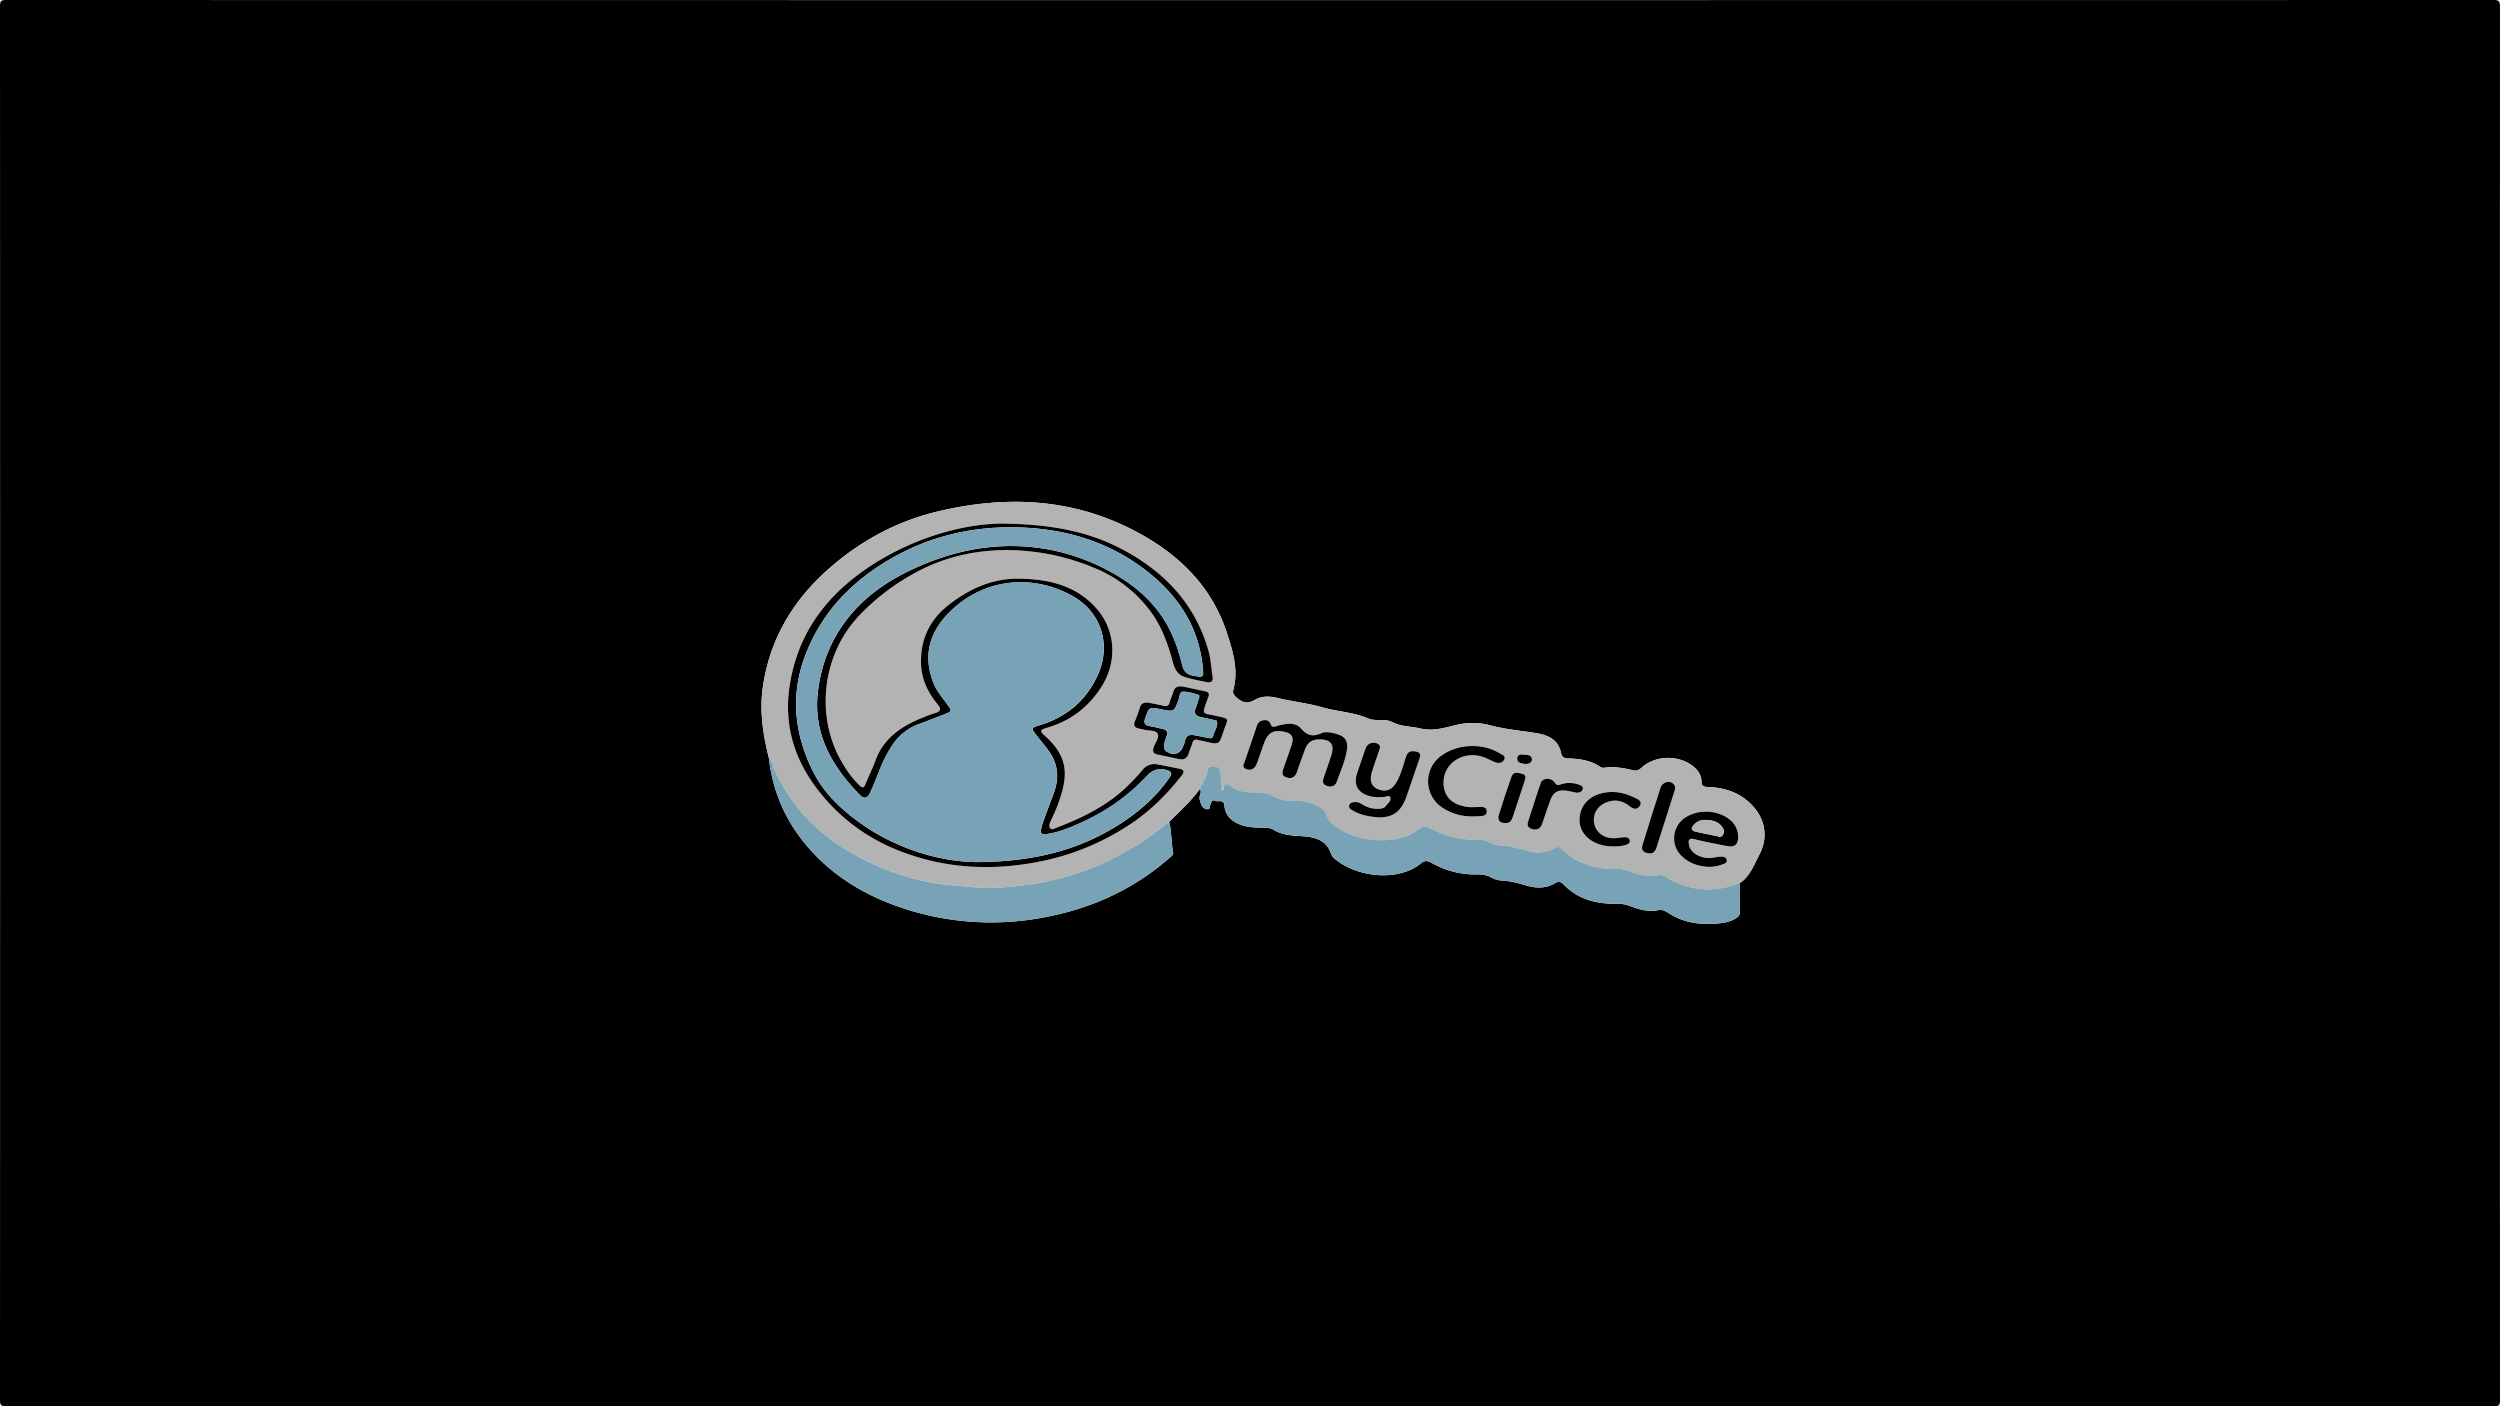 <svg id="Layer_1" data-name="Layer 1" xmlns="http://www.w3.org/2000/svg" viewBox="0 0 1920 1080"><defs><style>.cls-1{fill:#b3b3b3;}.cls-2{fill:#78a2b5;}</style></defs><path d="M960.13,1105.44q-477.66,0-955.32.11c-4.14,0-4.81-.94-4.81-4.91Q.17,565.56,0,30.47c0-4,.65-4.92,4.81-4.92q955.07.19,1910.13,0c4.35,0,5.06,1.05,5.06,5.16q-.16,535.1,0,1070.18c0,3.66-.68,4.65-4.54,4.65Q1437.79,1105.38,960.13,1105.44ZM1336,703.75a19.67,19.67,0,0,0,2.45-1.63c6.28-5.62,9.19-13.41,12.93-20.6,6.66-12.8,4.37-26.8-5.57-37.34-9.39-10-21.32-13.84-34.58-14.24-3.18-.1-4.39-1-4.47-4.3-.1-4.35-2.21-7.94-5.51-10.81-11.29-9.76-29.79-9.62-40.73.47-2.06,1.89-3.86,2.51-6.68,1.78-6.94-1.79-14-2.86-21.25-2a4.61,4.61,0,0,1-3.38-.43c-7.47-5.09-15.92-6.44-24.72-6.59-2.43-.05-4.89-.7-5.42-3.49-2.1-11.19-10.16-14.58-20.1-16.13-11.5-1.79-23.14-2.81-34.42-5.85a52.59,52.59,0,0,0-26.17-.25c-9,2.11-17.6,5-27.61,2.65-7.16-1.69-14.74-1.33-21.71-4.95-5.58-2.9-12.7-.3-18.08-2.63-11.35-4.9-23.58-5.26-35-8.54s-23.09-4.46-34.49-7.21c-5.76-1.39-11.88-1.88-17.12,1.07-4.94,2.78-8.59,3.41-13.43-.47-2.7-2.16-4.62-3.69-3.72-7.06,4.09-15.15-.4-29.6-4.93-43.49-11.93-36.55-37.73-61.21-71.12-78.62C823,408,772.29,406,720.48,418.29c-32.16,7.62-60.47,23.08-85.14,45.14-26.89,24.05-44.11,53.42-49.41,89.38-2.74,18.63,0,36.83,4.57,54.87,3.17,28.09,14.68,52.36,34,72.9,20.24,21.57,45.48,35.29,73.35,43.87a215.17,215.17,0,0,0,102.73,5.87c36.44-6.59,69.2-21.09,97.24-45.62,1.47-1.29,3.57-2.3,3.12-4.72-1.44-7.69-1.09-15.6-3-23.22,8-8.22,16.7-15.72,23.4-25.11,1.59,1.46.63,3.32.23,4.67-.86,2.9.29,5.2,1.28,7.63a5.12,5.12,0,0,0,4.74,3.11c2,.07,1.42-2.26,1.93-3.53.69-1.74,1.44-4.21,3.54-3,2.36,1.36,6.79-1.66,7.27,3.73.65,7.44,5.31,11.87,12,14.54,5.39,2.14,11.05,2.26,16.7,2.45,3,.11,6.25-.12,8.79,1.45,7.3,4.52,15.31,4.57,23.5,5.18,9.13.66,17.81,3.3,21.05,13.76a9.24,9.24,0,0,0,3.11,3.8c17.36,14.33,49,17.15,65.65,3.25,2.61-2.17,5-2.34,8.15-.58a66.57,66.57,0,0,0,34.85,9c4.08-.08,7.94.45,11.53,2.55a18.17,18.17,0,0,0,8.15,2.19c6.37.37,12.44,2,18.52,3.8,7.43,2.16,14.82,2.35,21.76-1.73,2.53-1.49,4.55-1.43,6.63.75,11.29,11.84,25.68,15.26,41.37,15a25.45,25.45,0,0,1,9.74,1.72c7,2.72,14.21,4.69,21.88,3.15,2.82-.56,5.2.62,7.49,2.11,11.85,7.77,25,9.41,38.73,8.08,4.79-.47,9.47-1.32,13.64-4.23,1.73-1.21,2.66-2.32,2.64-4.31Q1336.07,715,1336,703.75Z" transform="translate(0 -25.55)"/><path class="cls-1" d="M921.28,631.65c-6.7,9.39-15.44,16.89-23.39,25.11a23.48,23.48,0,0,0-2.89,1.88c-13.42,11.67-28.5,20.59-44.53,28.27-27.68,13.26-57,19.15-87.33,20.55-9.66.45-19.23-1.12-28.85-1.75-26.2-1.72-50.63-9.37-73.73-21.45-29.67-15.52-52.67-37.56-66.16-68.75-1.14-2.64-1.16-6-3.9-7.83-4.55-18-7.31-36.24-4.57-54.87,5.3-36,22.52-65.33,49.41-89.38,24.67-22.06,53-37.52,85.14-45.14C772.29,406,823,408,871.17,433.14c33.39,17.41,59.19,42.07,71.12,78.62,4.53,13.89,9,28.34,4.93,43.49-.9,3.37,1,4.9,3.72,7.06,4.84,3.88,8.49,3.25,13.43.47,5.24-2.95,11.36-2.46,17.12-1.07,11.4,2.75,23,3.91,34.49,7.21s23.61,3.64,35,8.54c5.38,2.33,12.5-.27,18.08,2.63,7,3.62,14.55,3.26,21.71,4.95,10,2.37,18.57-.54,27.61-2.65a52.59,52.59,0,0,1,26.17.25c11.28,3,22.92,4.06,34.42,5.85,9.94,1.55,18,4.94,20.1,16.13.53,2.79,3,3.44,5.42,3.49,8.8.15,17.25,1.5,24.72,6.59a4.61,4.61,0,0,0,3.38.43c7.22-.91,14.31.16,21.25,2,2.82.73,4.62.11,6.68-1.78,10.94-10.09,29.44-10.23,40.73-.47,3.3,2.87,5.41,6.46,5.51,10.81.08,3.26,1.29,4.2,4.47,4.3,13.26.4,25.19,4.28,34.58,14.24,9.94,10.54,12.23,24.54,5.57,37.34-3.74,7.19-6.65,15-12.93,20.6a19.67,19.67,0,0,1-2.45,1.63q-29.6,11.73-56.82-4.77a7.45,7.45,0,0,0-5.69-1.24c-7.51,1.71-14.54-.42-21.44-2.82-4-1.38-7.92-2.5-12.16-2.31-15.57.71-29.15-4-40.34-15-1.84-1.81-3.42-1.94-5.73-.7-5.55,3-11.36,4.25-17.79,2.87-7.94-1.7-15.62-4.73-23.86-4.9-5.94-.12-10.6-4.6-16.74-4.45a71.67,71.67,0,0,1-37.4-8.93c-3.09-1.73-5.51-1.52-8.14.62-16.51,13.43-48.12,10.38-64.78-2.19-2.81-2.11-5.27-4.58-6.24-8.19-.67-2.54-2.42-4.24-4.59-5.67a30.19,30.19,0,0,0-17.87-5.4c-7,.22-13.57-.43-19.69-4.18-2.88-1.77-6.3-1.75-9.66-2-7.4-.59-15.28-.06-21.58-4.83-4.32-3.28-5.61-2.13-6,2.57,0,.1-.55.15-1.5.38.91-4.92-.4-9.48-1-14.13-.28-2.27-.72-4-3.41-3.83-2.34.15-5.77-1-6.22,2.41C926.67,622.57,923.33,626.79,921.28,631.65ZM771,427.67c-37.48-.17-82.35,15.8-115.41,41.84-27.42,21.6-44.43,49.34-49.33,83.87-4.23,29.8,4.08,56.32,22.83,80a143.6,143.6,0,0,0,57.59,43.91c38.4,16.12,78.18,17.66,118.5,8.44a192.55,192.55,0,0,0,59.89-25.32c16.73-10.53,30.53-24,42.59-39.53,2.43-3.14,1.23-4.32-2-5-5.55-1.11-11.08-2.34-16.66-3.3a11.44,11.44,0,0,0-11.55,4.2c-3.17,3.84-6.65,7.45-10.16,11-16,16.09-35.79,25.75-56.63,33.68-1.32.5-2.79,1.7-4.09.13s-.71-3.09,0-4.7c2.09-4.71,4.4-9.35,6.12-14.2,6.92-19.47,9.43-34.74-10.47-52.32-3.72-3.29-3.51-4.44,1.22-5.78,18.07-5.13,32-15.42,42.28-31.35,12.53-19.43,11.33-43.88-4.14-61-15.78-17.46-36.77-22-58.91-22.32-20.44-.29-38.21,7.65-54.16,20.17C714,501.52,707,516.43,707.34,534.74c.25,12.12,5.15,22.59,12.86,31.79,2.54,3,2.74,5.11-1.63,6.46-3.65,1.12-7.21,2.59-10.75,4-15.93,6.48-29.33,15.63-35.53,32.77C670,616,667,622,664.46,628.15c-1.13,2.71-2.25,2.58-4.25.71-5.91-5.54-10.37-12.11-14.34-19.1C626.08,575,631.72,528.58,659,499.24a171.7,171.7,0,0,1,41.46-32.49c23.64-13.45,49.12-19.2,76.13-18.68a174.82,174.82,0,0,1,63.58,13.58,100.7,100.7,0,0,1,43.65,33.84c8.67,11.78,13.34,25.21,17,39.09,1.27,4.74,3.58,9,8.26,10.64,5.79,2,11.9,3.06,17.93,4.27,3.19.64,4.72-1,4.2-4.3-1.05-6.74-1.42-13.67-3.27-20.18-10.47-36.8-35.1-61.77-68.29-78.71C833.06,432.72,804.13,428.2,771,427.67Zm242.25,165.75c9,0,11.93,4.05,9,12.76-1.77,5.36-3.53,10.72-5.47,16-1.09,3-1.45,5.7,2.19,6.94,3.41,1.17,6.41.34,7.72-3.35,2.56-7.19,5.68-14.18,7.27-21.71,2-9.52-.49-13.53-10.08-15.45-3-.6-6.21-1.22-8.88,0-6.39,2.85-10.83,2.23-15.84-3.56-4.45-5.14-11.61-3.77-17.92-2.08-1.95.52-4.2,2-5.4-1.22-1-2.56-2.88-3.42-5.56-3s-4.26,1.84-5.14,4.53c-3,9.17-6.18,18.26-9.31,27.38-.64,1.85-2,3.89.56,5.22s5.29,1.18,7.27-1.11a14.24,14.24,0,0,0,2.17-4.44c1.76-4.83,3.32-9.74,5.15-14.55,2.9-7.62,7.26-9.92,15.2-8.25,5.82,1.23,7.64,4,5.88,9.63-1.86,6-4.07,12-6.13,17.92-1,2.91-2.23,6,1.88,7.47,4,1.41,6.78,0,8.2-4.1q3-8.7,6.21-17.37C1004.22,595.76,1007.66,593.42,1013.24,593.42Zm48.93,44.22c1.57.34,4.64-1.8,5.47.05,1.13,2.54-1.76,4.69-3.35,6.75-1.19,1.55-3,2-4.86,2.13a22.08,22.08,0,0,1-12.89-3.15c-1.73-1-3.45-2.06-5.56-2s-4.3.21-4.84,2.6c-.49,2.18,1.43,3.1,3,4,5.14,3,10.86,4.27,16.63,4.86,13,1.33,20.08-3.4,24.34-15.64q5-14.36,9.88-28.76c1.45-4.28.41-5.67-4.07-6.06-3-.27-4.89.69-6,3.84-2.26,6.59-3.82,13.49-7.28,19.59-3.74,6.58-8.79,8.22-15,5.36-4.75-2.17-6.05-6.87-3.75-13.84,1.76-5.37,3.58-10.72,5.42-16.06.57-1.65,1.05-3.14-.82-4.38a6.4,6.4,0,0,0-9.67,3.13c-2.24,6.25-4.36,12.56-6.47,18.86-3.1,9.24.36,15.57,9.87,18A28.69,28.69,0,0,0,1062.17,637.64ZM881.52,565.1c-3-.15-5.13.72-6.1,3.92a106,106,0,0,1-3.82,10.29c-1.4,3.31-.24,5.06,3,5.79,1.29.29,2.62.49,3.9.84,3.51,1,8.51.14,10.26,2.84,2,3.08-1.59,6.94-2.75,10.45-1,3.14-.57,5.13,3,5.83,5.38,1.07,10.74,2.27,16.1,3.42,4.09.87,6.73-.48,7.87-4.71.69-2.55,2-4.95,2.67-7.5s2.1-3.09,4.44-2.4c1.43.42,2.94.54,4.39.91,13,3.25,11.64,2.15,15.44-8.55,3.28-9.25,4.85-8.5-6.08-10.88-10.38-2.26-11.07-.53-6.93-11.71.29-.78.5-1.59.84-2.35,1.26-2.76.55-4.32-2.58-4.91-5.55-1.06-11.05-2.42-16.61-3.48-3.63-.7-6.51.09-7.59,4.31-.66,2.56-2.06,4.94-2.68,7.5-.74,3-2.37,3.5-5.11,2.83C889.37,566.58,885.43,565.9,881.52,565.1Zm431.25,126.23a32.62,32.62,0,0,0,10-1.83c1.69-.64,3.85-1.3,3.28-3.64-.51-2.1-2.6-2.31-4.5-2.31-3.49,0-6.85,1.28-10.41,1-7.25-.66-12.95-4.65-14-10.11-.62-3.37-.38-5.48,4.24-4.33,8.22,2.05,16.56,3.64,24.89,5.24,6.14,1.17,8.81-1.25,8.59-7.48a16.67,16.67,0,0,0-6.6-12.91c-9.12-7.31-24-8-33.81-1.56a19,19,0,0,0-2.86,29.73C1297.41,688.65,1304.55,691,1312.77,691.33Zm-179.92-46a29.51,29.51,0,0,1-9.9-.91c-10-2.56-15-9.63-14.19-19.88,1.08-13,14.15-21.6,27.81-18.39,4.1,1,7.7,3,11.51,4.69,3,1.3,6,.62,7.28-2.29,1.18-2.65-1.93-3.46-3.6-4.49-13.18-8.15-32.39-7.3-44.88,1.87a24.12,24.12,0,0,0,.78,39.78c7.91,5.29,16.71,7.26,26.09,6.71,3.13-.19,8.15.37,8.06-3.7-.12-4.79-5.19-3.15-8.46-3.38Zm106.32,30.17a30.38,30.38,0,0,0,9.4-1.08c1.68-.49,3.35-1.35,3-3.35s-2-2.62-3.8-2.54c-2.49.1-5,.55-7.45.73-8.22.6-14.92-4.3-16.13-11.73-1.24-7.61,3.31-14.12,11.29-16.4,6-1.7,11.16-.25,15.87,3.52,2.85,2.29,6,3.21,8-.46s-1.7-4.86-4.06-6c-8.64-4.29-17.63-5.77-27.1-2.89-9.25,2.82-14.87,9.91-15.21,19.4-.28,8,4.9,15.27,13.41,18.57A31.14,31.14,0,0,0,1239.17,675.55Zm28,5.36c2.56.21,4.15-1.71,5-4.49,4.62-14.54,9.19-29.1,13.87-43.62.84-2.61.35-4.55-1.91-6-2.88-1.87-7.65-.13-8.84,3.55q-7.1,22-13.89,44.14C1260.22,678.47,1262.2,680.78,1267.18,680.91Zm-56.38-46.53c2.32-.19,4.41-.74,4.78-3.08s-2-2.86-3.6-3.39a20.75,20.75,0,0,0-13.26,0c-2.23.76-3.27.76-4.74-1.48-2.56-3.92-9.23-3.64-10.61.33-3.46,9.88-6.58,19.89-9.79,29.86-1.09,3.37.77,5.08,3.75,5.74,3.74.83,6-1,7.21-4.47,2-5.83,3.86-11.68,6-17.46,2.41-6.64,6.18-8.76,13.16-7.58C1206.12,633.3,1208.55,633.9,1210.8,634.38Zm-54.64,23.27c3.56.15,4.9-2.22,5.84-5.08,3-9,5.88-18,8.87-27,.86-2.55,1.56-5.13-2-5.87-2.94-.61-6.57-2-8,2.28-3.37,9.72-6.68,19.47-9.72,29.29C1149.82,655.46,1151.89,657.71,1156.16,657.65Zm15.21-45.34c3.23,0,5.61-1.68,5.12-4-.76-3.65-4.65-2.85-7.47-3.22-2.42-.32-4.11,1-3.8,3.39C1165.7,612.25,1169.23,611.65,1171.37,612.31Z" transform="translate(0 -25.55)"/><path class="cls-2" d="M921.28,631.65c2.05-4.86,5.39-9.08,6.12-14.61.45-3.45,3.88-2.26,6.22-2.41,2.69-.17,3.13,1.56,3.41,3.83.56,4.65,1.87,9.21,1,14.13,1-.23,1.49-.28,1.5-.38.34-4.7,1.63-5.85,6-2.57,6.3,4.77,14.18,4.24,21.58,4.83,3.36.26,6.78.24,9.66,2,6.12,3.75,12.74,4.4,19.69,4.18a30.19,30.19,0,0,1,17.87,5.4c2.17,1.43,3.92,3.13,4.59,5.67,1,3.61,3.43,6.08,6.24,8.19,16.66,12.57,48.27,15.62,64.78,2.19,2.63-2.14,5.05-2.35,8.14-.62a71.67,71.67,0,0,0,37.4,8.93c6.14-.15,10.8,4.33,16.74,4.45,8.24.17,15.92,3.2,23.86,4.9,6.43,1.38,12.24.09,17.79-2.87,2.31-1.24,3.89-1.11,5.73.7,11.19,11,24.77,15.72,40.34,15,4.24-.19,8.17.93,12.16,2.31,6.9,2.4,13.93,4.53,21.44,2.82a7.45,7.45,0,0,1,5.69,1.24q27.19,16.54,56.82,4.77.11,11.22.2,22.43c0,2-.91,3.1-2.64,4.31-4.17,2.91-8.85,3.76-13.64,4.23-13.73,1.33-26.88-.31-38.73-8.08-2.29-1.49-4.67-2.67-7.49-2.11-7.67,1.54-14.85-.43-21.88-3.15a25.45,25.45,0,0,0-9.74-1.72c-15.69.24-30.08-3.18-41.37-15-2.08-2.18-4.1-2.24-6.63-.75-6.94,4.08-14.33,3.89-21.76,1.73-6.08-1.78-12.15-3.43-18.52-3.8a18.17,18.17,0,0,1-8.15-2.19c-3.59-2.1-7.45-2.63-11.53-2.55a66.57,66.57,0,0,1-34.85-9c-3.12-1.76-5.54-1.59-8.15.58-16.66,13.9-48.29,11.08-65.65-3.25a9.24,9.24,0,0,1-3.11-3.8c-3.24-10.46-11.92-13.1-21.05-13.76-8.19-.61-16.2-.66-23.5-5.18-2.54-1.57-5.78-1.34-8.79-1.45-5.65-.19-11.31-.31-16.7-2.45-6.7-2.67-11.36-7.1-12-14.54-.48-5.39-4.91-2.37-7.27-3.73-2.1-1.21-2.85,1.26-3.54,3-.51,1.27.07,3.6-1.93,3.53a5.12,5.12,0,0,1-4.74-3.11c-1-2.43-2.14-4.73-1.28-7.63C921.91,635,922.87,633.11,921.28,631.65Z" transform="translate(0 -25.55)"/><path class="cls-2" d="M590.5,607.68c2.74,1.88,2.76,5.19,3.9,7.83,13.49,31.19,36.49,53.23,66.16,68.75,23.1,12.08,47.53,19.73,73.73,21.45,9.62.63,19.19,2.2,28.85,1.75,30.38-1.4,59.65-7.29,87.33-20.55,16-7.68,31.11-16.6,44.53-28.27a23.48,23.48,0,0,1,2.89-1.88c1.91,7.62,1.56,15.53,3,23.22.45,2.42-1.65,3.43-3.12,4.72-28,24.53-60.8,39-97.24,45.62a215.17,215.17,0,0,1-102.73-5.87c-27.87-8.58-53.11-22.3-73.35-43.87C605.18,660,593.67,635.77,590.5,607.68Z" transform="translate(0 -25.55)"/><path d="M771,427.67c33.14.53,62.07,5.05,88.67,18.63C892.85,463.24,917.48,488.21,928,525c1.85,6.51,2.22,13.44,3.27,20.18.52,3.31-1,4.94-4.2,4.3-6-1.21-12.14-2.29-17.93-4.27-4.68-1.61-7-5.9-8.26-10.64-3.7-13.88-8.37-27.31-17-39.09a100.7,100.7,0,0,0-43.65-33.84,174.82,174.82,0,0,0-63.58-13.58c-27-.52-52.49,5.23-76.13,18.68A171.7,171.7,0,0,0,659,499.24c-27.25,29.34-32.89,75.72-13.1,110.52,4,7,8.43,13.56,14.34,19.1,2,1.87,3.12,2,4.25-.71C667,622,670,616,672.29,609.8c6.2-17.14,19.6-26.29,35.53-32.77,3.54-1.45,7.1-2.92,10.75-4,4.37-1.35,4.17-3.43,1.63-6.46-7.71-9.2-12.61-19.67-12.86-31.79-.37-18.31,6.65-33.22,21.19-44.64,16-12.52,33.72-20.46,54.16-20.17,22.14.31,43.13,4.86,58.91,22.32,15.47,17.11,16.67,41.56,4.14,61-10.27,15.93-24.21,26.22-42.28,31.35-4.73,1.34-4.94,2.49-1.22,5.78,19.9,17.58,17.39,32.85,10.47,52.32-1.72,4.85-4,9.49-6.12,14.2-.72,1.61-1.22,3.22,0,4.7s2.77.37,4.09-.13c20.84-7.93,40.66-17.59,56.63-33.68,3.51-3.54,7-7.15,10.16-11a11.44,11.44,0,0,1,11.55-4.2c5.58,1,11.11,2.19,16.66,3.3,3.21.64,4.41,1.82,2,5-12.06,15.49-25.86,29-42.59,39.53a192.55,192.55,0,0,1-59.89,25.32c-40.32,9.22-80.1,7.68-118.5-8.44a143.6,143.6,0,0,1-57.59-43.91c-18.75-23.65-27.06-50.17-22.83-80,4.9-34.53,21.91-62.27,49.33-83.87C688.64,443.47,733.51,427.5,771,427.67Zm-21.94,260c44.34-.1,77.65-9.18,106.15-26.26,16.74-10,31.51-22.22,42.82-38.38,2.65-3.79,1.5-5.11-2.19-6.1-5.87-1.57-10.77-.11-14.91,4.38-14.9,16.16-32.74,28.28-52.79,37-8,3.49-16.24,6.89-25.15,7.89-3,.34-4-.87-3.41-3.64a40.67,40.67,0,0,1,1.38-5.29q4.17-11.51,8.48-23c4.68-12.47,2.72-23.84-5.59-34.19-2.5-3.12-5-6.27-7.45-9.39-4.86-6.08-4.85-6,2.81-8.4,19.61-6.08,34.16-18.11,43.19-36.71,11.4-23.51,4.19-49.38-18.56-62.21-29.9-16.86-67-14.11-93.35,11.12-16.27,15.59-22,33.61-13.7,55.25,2.44,6.35,6.81,11.4,10.73,16.77,3.79,5.19,3.76,5.37-2.4,7.73-6.52,2.51-13,5.06-19.59,7.49a41.42,41.42,0,0,0-21.12,17.56,103.92,103.92,0,0,0-8.59,16.89c-2.37,6.05-4.76,12.09-7.44,18-2.08,4.57-4.77,5.24-8,1.88-21.9-22.47-36.46-47.89-32-80.82,3-22.52,11.6-42.47,26.75-59.63,14.44-16.37,32.41-27.31,52.24-35.78,33.08-14.13,67.17-18.88,102.56-11.33a160.27,160.27,0,0,1,48.06,19.14c12.79,7.53,23.91,16.92,32.67,28.92s13.91,25.71,17.36,40.06c1.06,4.38,3.38,6.89,7.93,7.77,8.47,1.64,8.68,1.59,7.74-7.23-3.36-31.52-19.92-55.41-44.33-74.11C850.41,441,817,431.38,781,430.56c-37.71-.87-72.87,8.35-104.77,28.91-26.49,17.08-46.44,39.58-57.77,69.36-11.62,30.54-8.42,60.13,5.73,88.84,7.85,15.93,20.41,28.22,34.51,38.57C688.48,678.09,722.47,687.18,749.05,687.62Z" transform="translate(0 -25.55)"/><path d="M1013.24,593.42c-5.58,0-9,2.34-11,7.64q-3.18,8.66-6.21,17.37c-1.42,4.07-4.24,5.51-8.2,4.1-4.11-1.45-2.88-4.56-1.88-7.47,2.06-6,4.27-11.89,6.13-17.92,1.76-5.66-.06-8.4-5.88-9.63-7.94-1.67-12.3.63-15.2,8.25-1.83,4.81-3.39,9.72-5.15,14.55a14.24,14.24,0,0,1-2.17,4.44c-2,2.29-4.68,2.47-7.27,1.11s-1.2-3.37-.56-5.22c3.13-9.12,6.33-18.21,9.31-27.38.88-2.69,2.37-4.13,5.14-4.53s4.58.47,5.56,3c1.2,3.19,3.45,1.74,5.4,1.22,6.31-1.69,13.47-3.06,17.92,2.08,5,5.79,9.45,6.41,15.84,3.56,2.67-1.2,5.92-.58,8.88,0,9.59,1.92,12.09,5.93,10.08,15.45-1.59,7.53-4.71,14.52-7.27,21.71-1.31,3.69-4.31,4.52-7.72,3.35-3.64-1.24-3.28-3.94-2.19-6.94,1.94-5.31,3.7-10.67,5.47-16C1025.17,597.47,1022.28,593.43,1013.24,593.42Z" transform="translate(0 -25.55)"/><path d="M1062.17,637.64a28.69,28.69,0,0,1-9.92-.61c-9.51-2.46-13-8.79-9.87-18,2.11-6.3,4.23-12.61,6.47-18.86a6.4,6.4,0,0,1,9.67-3.13c1.87,1.24,1.39,2.73.82,4.38-1.84,5.34-3.66,10.69-5.42,16.06-2.3,7-1,11.67,3.75,13.84,6.26,2.86,11.31,1.22,15-5.36,3.46-6.1,5-13,7.28-19.59,1.08-3.15,2.92-4.11,6-3.84,4.48.39,5.52,1.78,4.07,6.06q-4.89,14.4-9.88,28.76c-4.26,12.24-11.39,17-24.34,15.64-5.77-.59-11.49-1.87-16.63-4.86-1.62-.94-3.54-1.86-3-4,.54-2.39,2.82-2.5,4.84-2.6s3.83.93,5.56,2a22.08,22.08,0,0,0,12.89,3.15c1.91-.12,3.67-.58,4.86-2.13,1.59-2.06,4.48-4.21,3.35-6.75C1066.81,635.84,1063.74,638,1062.17,637.64Z" transform="translate(0 -25.55)"/><path d="M881.52,565.1c3.91.8,7.85,1.48,11.72,2.44,2.74.67,4.37.21,5.11-2.83.62-2.56,2-4.94,2.68-7.5,1.08-4.22,4-5,7.59-4.31,5.56,1.06,11.06,2.42,16.61,3.48,3.13.59,3.84,2.15,2.58,4.91-.34.76-.55,1.57-.84,2.35-4.14,11.18-3.45,9.45,6.93,11.71,10.93,2.38,9.36,1.63,6.08,10.88-3.8,10.7-2.47,11.8-15.44,8.55-1.45-.37-3-.49-4.39-.91-2.34-.69-3.74-.16-4.44,2.4s-2,5-2.67,7.5c-1.14,4.23-3.78,5.58-7.87,4.71-5.36-1.15-10.72-2.35-16.1-3.42-3.58-.7-4-2.69-3-5.83,1.16-3.51,4.74-7.37,2.75-10.45-1.75-2.7-6.75-1.87-10.26-2.84-1.28-.35-2.61-.55-3.9-.84-3.29-.73-4.45-2.48-3-5.79A106,106,0,0,0,875.42,569C876.39,565.82,878.5,565,881.52,565.1Zm12.34,32.49c.12,2.58.49,4.1,2.1,5.14,5.38,3.46,10.57,1.87,12.7-4a30.42,30.42,0,0,0,1.47-4.24c.81-4,3.42-5,7-4.31s7.2,1.39,10.78,2.12c1.78.37,3.42.44,3.88-1.82.77-3.78,4-7,2.69-11.17-.18-.55-1.76-.72-2.72-.94-3.08-.7-6.16-1.43-9.26-2-4.16-.77-5.74-2.9-4.17-7.06.88-2.34,1.56-4.74,2.3-7.13.33-1.08,1-2.67-.39-3.07-3.82-1.07-7.77-2.4-11.64-2.34-2.79,0-2.57,3.88-3.39,6.06-3.57,9.44-3.47,9.47-13.34,7.49-9.43-1.89-9.29-1.83-12.34,6.81-1.4,4-.11,5.52,3.7,6.12,3.12.5,6.18,1.36,9.28,2,3.56.69,4.76,2.48,3.33,6C894.92,593.55,894.35,596,893.86,597.59Z" transform="translate(0 -25.55)"/><path d="M1312.77,691.33c-8.22-.33-15.36-2.68-21.17-8.25a19,19,0,0,1,2.86-29.73c9.85-6.43,24.69-5.75,33.81,1.56a16.67,16.67,0,0,1,6.6,12.91c.22,6.23-2.45,8.65-8.59,7.48-8.33-1.6-16.67-3.19-24.89-5.24-4.62-1.15-4.86,1-4.24,4.33,1,5.46,6.71,9.45,14,10.11,3.56.33,6.92-1,10.41-1,1.9,0,4,.21,4.5,2.31.57,2.34-1.59,3-3.28,3.64A32.62,32.62,0,0,1,1312.77,691.33Zm-2.88-36.07a11,11,0,0,0-8.89,3.64c-2.67,3-2.28,4.52,1.52,5.41,5.31,1.23,10.67,2.29,16,3.39,1.72.36,3.43,1.25,4.73-1.08a4.83,4.83,0,0,0-.36-5.54C1319.79,656.41,1315,655.42,1309.89,655.26Z" transform="translate(0 -25.55)"/><path d="M1132.85,645.38h.5c3.27.23,8.34-1.41,8.46,3.38.09,4.07-4.93,3.51-8.06,3.7-9.38.55-18.18-1.42-26.09-6.71a24.12,24.12,0,0,1-.78-39.78c12.49-9.17,31.7-10,44.88-1.87,1.67,1,4.78,1.84,3.6,4.49-1.29,2.91-4.25,3.59-7.28,2.29-3.81-1.65-7.41-3.73-11.51-4.69-13.66-3.21-26.73,5.4-27.81,18.39-.85,10.25,4.19,17.32,14.19,19.88A29.51,29.51,0,0,0,1132.85,645.38Z" transform="translate(0 -25.55)"/><path d="M1239.18,675.55a31.15,31.15,0,0,1-12.7-2.27c-8.51-3.3-13.69-10.54-13.41-18.57.34-9.49,6-16.58,15.21-19.4,9.47-2.88,18.46-1.4,27.1,2.89,2.36,1.18,6.08,2.37,4.06,6s-5.19,2.75-8,.46c-4.71-3.77-9.89-5.22-15.87-3.52-8,2.28-12.53,8.79-11.29,16.4,1.21,7.43,7.91,12.33,16.13,11.73,2.49-.18,5-.63,7.45-.73,1.76-.08,3.51.64,3.8,2.54s-1.37,2.86-3,3.35A30.35,30.35,0,0,1,1239.18,675.55Z" transform="translate(0 -25.55)"/><path d="M1267.18,680.91c-5-.13-7-2.44-5.74-6.44q6.8-22.11,13.89-44.14c1.19-3.68,6-5.42,8.84-3.55,2.26,1.47,2.75,3.41,1.91,6-4.68,14.52-9.25,29.08-13.87,43.62C1271.33,679.2,1269.74,681.12,1267.18,680.91Z" transform="translate(0 -25.55)"/><path d="M1210.8,634.38c-2.25-.48-4.68-1.08-7.13-1.49-7-1.18-10.75.94-13.16,7.58-2.11,5.78-4,11.63-6,17.46-1.18,3.49-3.47,5.3-7.21,4.47-3-.66-4.84-2.37-3.75-5.74,3.21-10,6.33-20,9.79-29.86,1.38-4,8.05-4.25,10.61-.33,1.47,2.24,2.51,2.24,4.74,1.48a20.75,20.75,0,0,1,13.26,0c1.64.53,4,1,3.6,3.39S1213.12,634.19,1210.8,634.38Z" transform="translate(0 -25.55)"/><path d="M1156.16,657.66c-4.27.05-6.34-2.2-5.06-6.34,3-9.82,6.35-19.57,9.72-29.29,1.48-4.3,5.11-2.89,8-2.28,3.56.74,2.86,3.32,2,5.87-3,9-5.92,18-8.87,27C1161.06,655.43,1159.72,657.8,1156.16,657.66Z" transform="translate(0 -25.55)"/><path d="M1171.37,612.31c-2.14-.66-5.67-.06-6.15-3.85-.31-2.37,1.38-3.71,3.8-3.39,2.82.37,6.71-.43,7.47,3.22C1177,610.63,1174.6,612.34,1171.37,612.31Z" transform="translate(0 -25.55)"/><path class="cls-2" d="M749.05,687.62c-26.58-.44-60.57-9.53-90.32-31.38-14.1-10.35-26.66-22.64-34.51-38.57-14.15-28.71-17.35-58.3-5.73-88.84,11.33-29.78,31.28-52.28,57.77-69.36,31.9-20.56,67.06-29.78,104.77-28.91C817,431.38,850.41,441,879.26,463c24.41,18.7,41,42.59,44.33,74.11.94,8.82.73,8.87-7.74,7.23-4.55-.88-6.87-3.39-7.93-7.77-3.45-14.35-8.58-28-17.36-40.06s-19.88-21.39-32.67-28.92a160.27,160.27,0,0,0-48.06-19.14c-35.39-7.55-69.48-2.8-102.56,11.33-19.83,8.47-37.8,19.41-52.24,35.78-15.15,17.16-23.72,37.11-26.75,59.63-4.42,32.93,10.14,58.35,32,80.82,3.28,3.36,6,2.69,8-1.88,2.68-5.9,5.07-11.94,7.44-18a103.92,103.92,0,0,1,8.59-16.89,41.42,41.42,0,0,1,21.12-17.56c6.56-2.43,13.07-5,19.59-7.49,6.16-2.36,6.19-2.54,2.4-7.73-3.92-5.37-8.29-10.42-10.73-16.77-8.31-21.64-2.57-39.66,13.7-55.25,26.33-25.23,63.45-28,93.35-11.12,22.75,12.83,30,38.7,18.56,62.21-9,18.6-23.58,30.63-43.19,36.71-7.66,2.38-7.67,2.32-2.81,8.4,2.49,3.12,5,6.27,7.45,9.39,8.31,10.35,10.27,21.72,5.59,34.19q-4.3,11.46-8.48,23a40.67,40.67,0,0,0-1.38,5.29c-.58,2.77.37,4,3.41,3.64,8.91-1,17.13-4.4,25.15-7.89,20-8.73,37.89-20.85,52.79-37,4.14-4.49,9-6,14.91-4.38,3.69,1,4.84,2.31,2.19,6.1-11.31,16.16-26.08,28.35-42.82,38.38C826.7,678.44,793.39,687.52,749.05,687.62Z" transform="translate(0 -25.55)"/><path class="cls-2" d="M893.86,597.59c.49-1.6,1.06-4,2-6.33,1.43-3.52.23-5.31-3.33-6-3.1-.61-6.16-1.47-9.28-2-3.81-.6-5.1-2.16-3.7-6.12,3.05-8.64,2.91-8.7,12.34-6.81,9.87,2,9.77,1.95,13.34-7.49.82-2.18.6-6,3.39-6.06,3.87-.06,7.82,1.27,11.64,2.34,1.42.4.72,2,.39,3.07-.74,2.39-1.42,4.79-2.3,7.13-1.57,4.16,0,6.29,4.17,7.06,3.1.58,6.18,1.31,9.26,2,1,.22,2.54.39,2.72.94,1.34,4.19-1.92,7.39-2.69,11.17-.46,2.26-2.1,2.19-3.88,1.82-3.58-.73-7.17-1.46-10.78-2.12s-6.2.29-7,4.31a30.42,30.42,0,0,1-1.47,4.24c-2.13,5.82-7.32,7.41-12.7,4C894.35,601.69,894,600.17,893.86,597.59Z" transform="translate(0 -25.55)"/><path class="cls-1" d="M1309.89,655.26c5.13.16,9.9,1.15,13,5.82a4.83,4.83,0,0,1,.36,5.54c-1.3,2.33-3,1.44-4.73,1.08-5.34-1.1-10.7-2.16-16-3.39-3.8-.89-4.19-2.46-1.52-5.41A11,11,0,0,1,1309.89,655.26Z" transform="translate(0 -25.55)"/></svg>